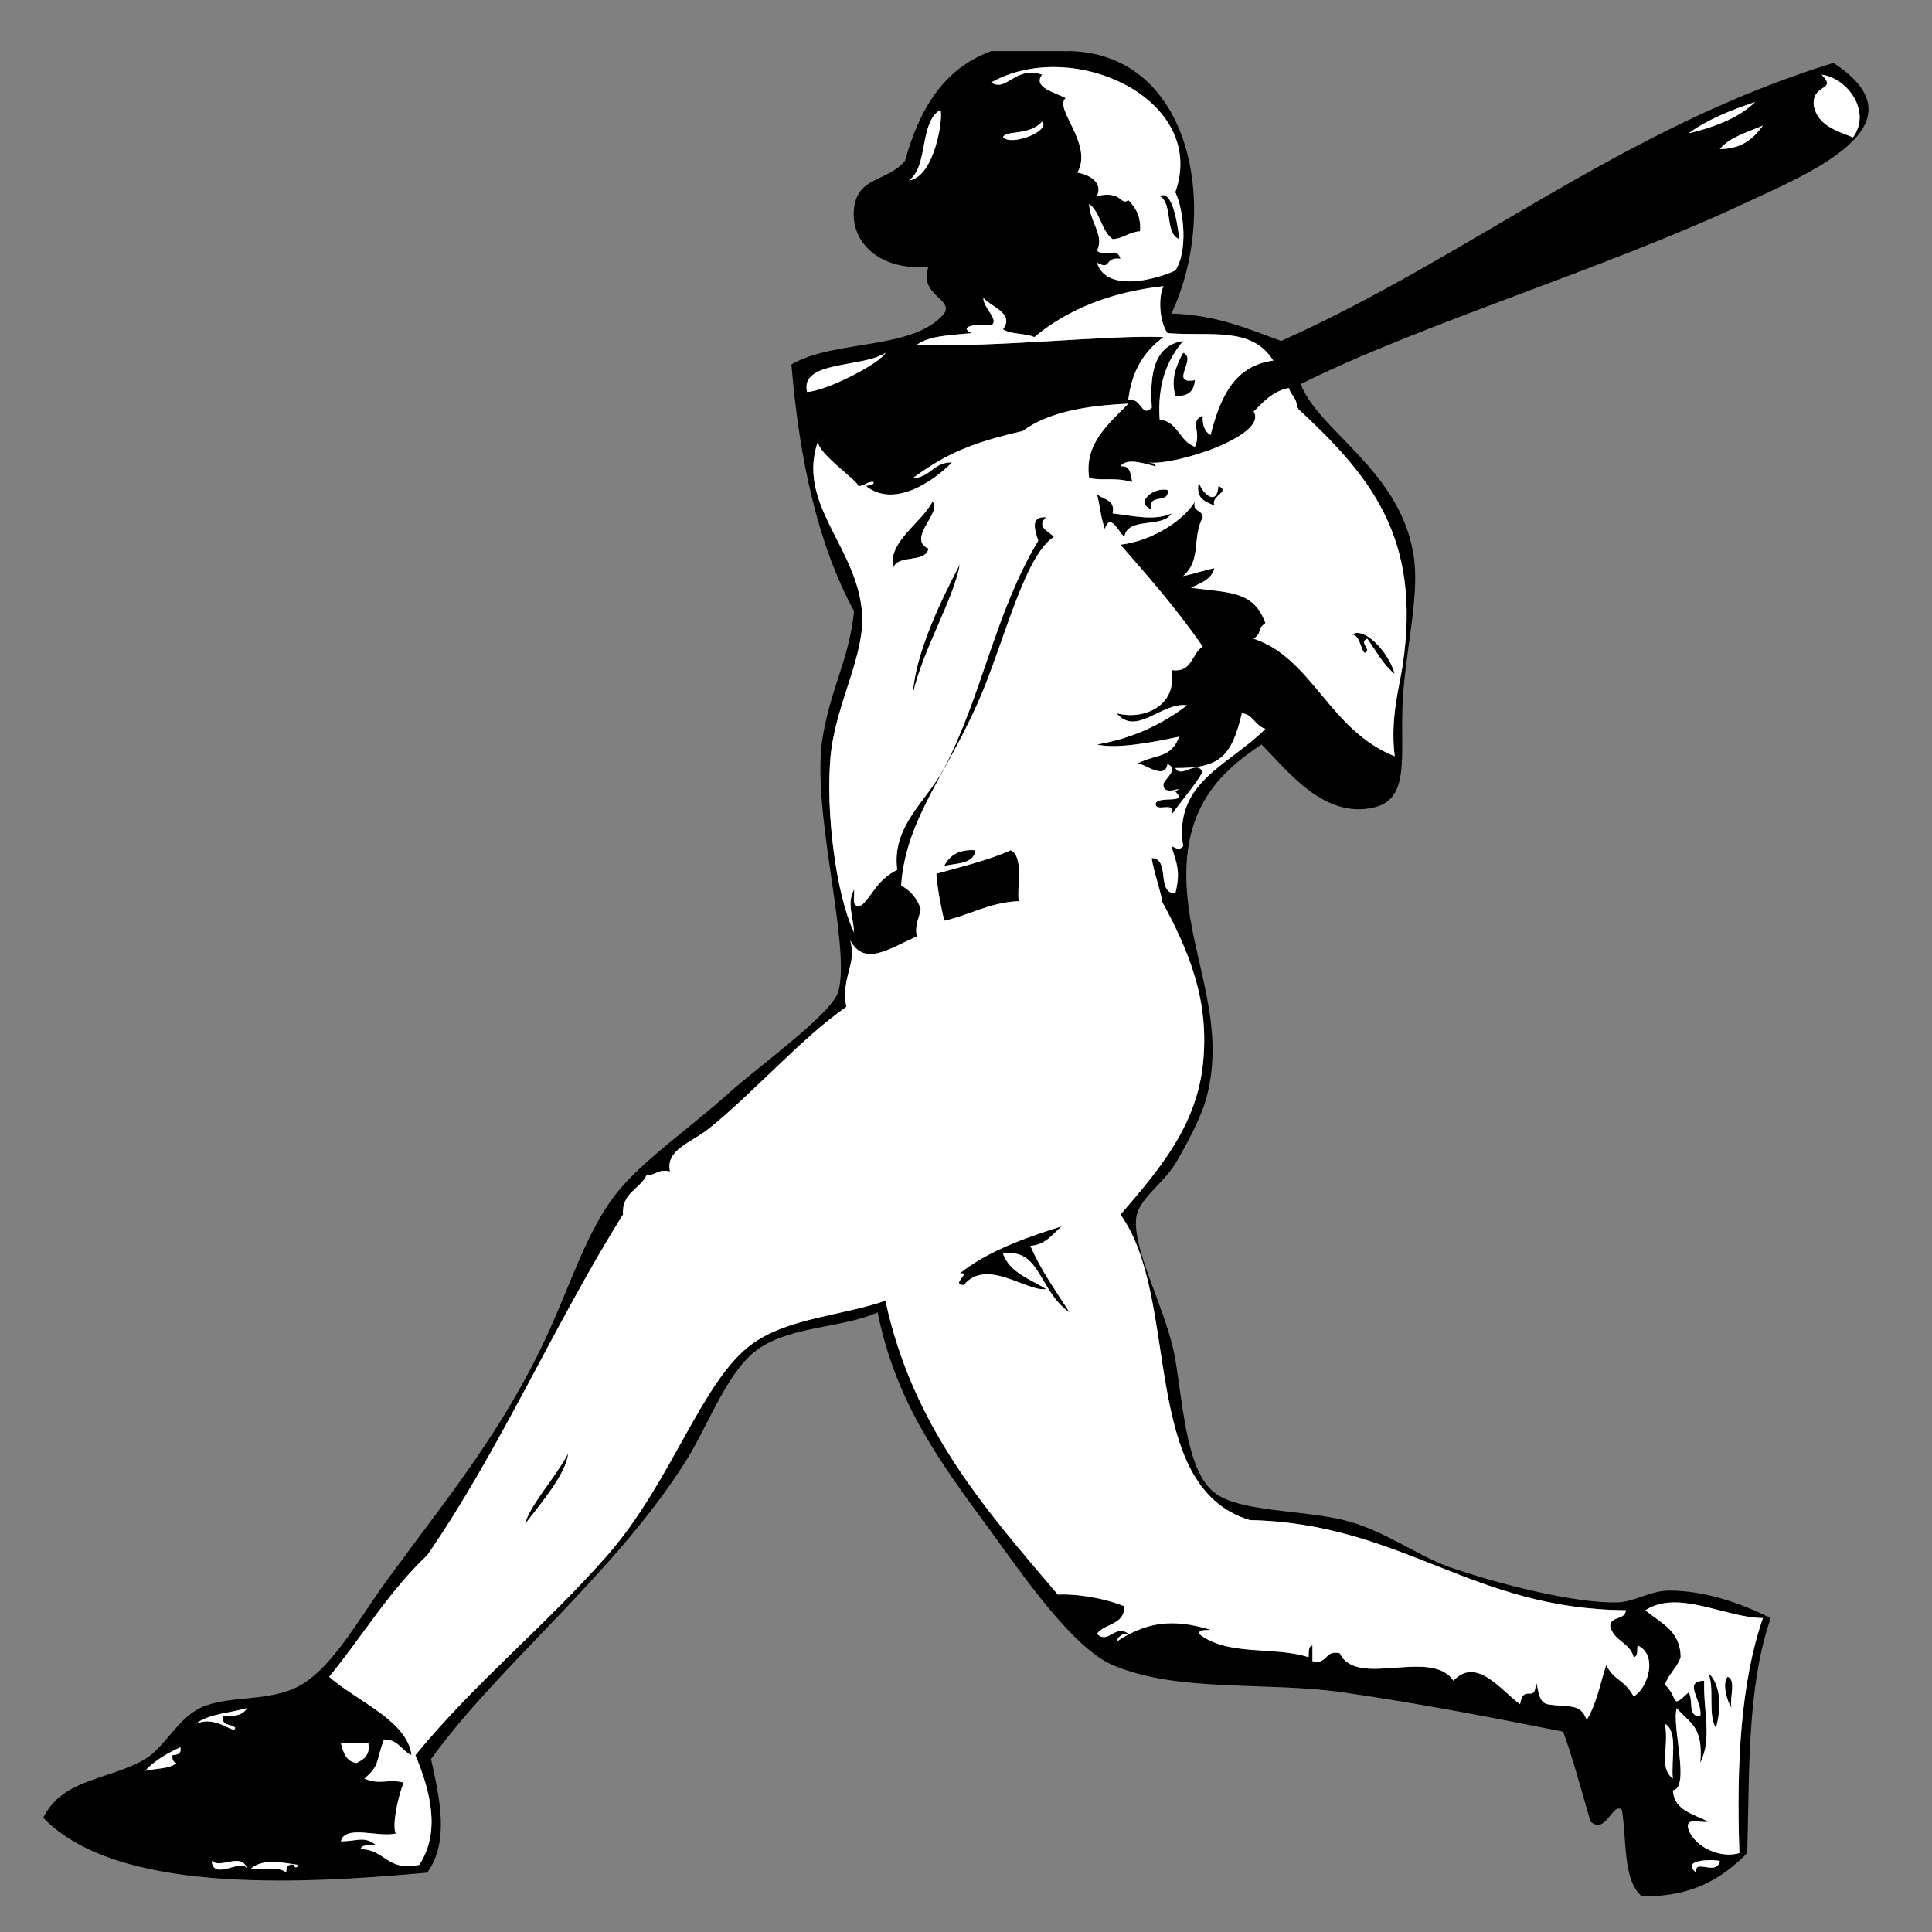 <?xml version="1.0" encoding="utf-8"?>
<!-- Generator: Adobe Illustrator 14.0.0, SVG Export Plug-In . SVG Version: 6.00 Build 43363)  -->
<!DOCTYPE svg PUBLIC "-//W3C//DTD SVG 1.0//EN" "http://www.w3.org/TR/2001/REC-SVG-20010904/DTD/svg10.dtd">
<svg version="1.0" xmlns="http://www.w3.org/2000/svg" xmlns:xlink="http://www.w3.org/1999/xlink" x="0px" y="0px" width="792px"
	 height="792px" viewBox="0 0 792 792" enable-background="new 0 0 792 792" xml:space="preserve">
<rect x="0" y="0" width="792" height="792" fill="#808080" stroke="none"/>
<g id="Layer_1_x23_000000">
	<g>
		<g>
			<path fill="#000000" d="M751.591,25.774c39.477,25.777-12.222,46.222-36.939,57.818c-56.935,26.692-132.049,49.209-181.451,73.862
				c7.741,19.915,42.207,35.975,46.56,72.256c1.959,16.317-3.983,38.786-4.818,59.424c-0.835,20.847,2.955,38.144-11.227,41.757
				c-20.975,5.332-36.248-15.466-46.575-25.697c-16.831,11.194-33.357,26.227-30.515,61.014c2.312,28.122,15.868,53.336,8.03,83.514
				c-2.088,8.047-8.239,19.626-12.849,27.287c-5.043,8.399-15.289,14.566-16.061,22.484c-1.316,13.877,12.833,38.272,16.061,57.818
				c3.421,20.686,4.754,45.756,16.061,54.589c10.166,7.95,35.397,6.971,53,11.243c16.188,3.935,30.836,14.936,43.347,19.272
				c19.24,6.681,51.41,15.032,69.061,14.454c6.648-0.225,13.282-4.786,20.878-4.818c15.258-0.064,30.018,5.477,41.741,11.242
				c-9.748,27.945-8.688,63.006-9.636,96.348c-10.118,10.23-22.517,18.164-43.348,17.666c-7.692-6.762-6.006-22.902-8.03-35.333
				c-3.806-3.55-6.376,10.278-12.848,4.818c-3.662-12.383-6.954-25.151-11.243-36.923c-29.486-5.847-57.897-11.371-89.922-16.061
				c-31.334-4.594-67.872,0.225-94.757-11.242c-16.559-7.083-37.341-37.598-49.771-54.606
				c-21.04-28.748-38.818-52.244-46.576-89.922c-14.695,6.392-34.354,5.477-48.166,14.454
				c-13.186,8.561-20.814,31.189-30.515,46.575c-29.134,46.19-76.593,83.435-104.377,122.044c3.469,15.867,7.677,33.936-1.606,46.56
				c-55.425,5.091-127.938,8.094-157.376-22.485c8.014-16.317,27.014-15.37,41.757-24.074c7.87-4.658,13.137-16.302,22.468-20.879
				c10.6-5.22,26.131-2.586,38.545-8.03c14.775-6.488,25.648-27.318,38.545-44.97c24.573-33.63,47.652-61.238,65.832-101.164
				c9.299-20.43,15.82-41.308,27.303-56.212c10.552-13.684,29.471-26.403,46.576-41.741c12.463-11.194,42.48-32.667,44.953-41.758
				c5.204-19.015-11.467-74.729-6.424-104.377c3.518-20.669,10.68-31.302,12.849-51.394
				c-14.872-27.399-22.437-62.122-25.697-101.165c17.49-10.359,49.964-5.702,62.636-20.879c3.919-6.119-10.648-7.484-6.424-19.272
				c-19.658,2.023-32.33-9.861-30.515-24.075c1.654-12.977,13.458-10.503,20.878-19.272c5.798-20.975,15.723-37.823,35.333-44.969
				c9.636,0,19.272,0,28.908,0c1.253,0,2.506,0,3.759,0c49.948,1.654,61.029,65.526,41.195,107.589
				c18.212,0.53,31.302,6.184,44.969,11.242C603.529,104.68,664.848,52.515,751.591,25.774z M759.621,56.29
				c7.564-10.295-1.831-24.107-12.849-25.697c6.697,6.857-4.271,3.469-3.212,12.848C745.247,51.391,752.683,53.591,759.621,56.29z
				 M705.016,61.107c9.042-0.064,13.86-4.353,17.666-9.636C716.338,54.218,709.175,56.161,705.016,61.107z M713.046,759.643
				c-1.285-36.618,0.562-70.104,9.636-96.348c-15.338-0.048-34.626-11.916-48.165-3.212c6.022,5.22,14.358,8.127,14.454,19.272
				c-1.493,4.385-4.931,6.842-6.424,11.242c5.942,5.686,1.943,10.327,9.636,3.213c2.137,2.666-0.594,10.214,4.818,9.636
				c1.061-6.183-7.468-14.31,1.606-14.454c-0.354,13.282,3.372,23.416-1.606,33.727c1.35-15.241-4.448-16.285-9.636-22.484
				c-2.185,7.452,5.669,32.603-1.606,33.728c0.643,8.447,8.608,9.571,14.454,12.832c-3.035,0.723-9.684-2.185-8.03,3.212
				C694.93,757.378,705.529,761.987,713.046,759.643z M692.183,54.683c10.745-2.634,20.51-6.263,27.287-12.848
				C709.432,45.175,699.924,49.03,692.183,54.683z M705.016,762.854c-4.689-0.819-16.028-0.145-9.62,4.818
				C694.255,761.554,703.747,769.358,705.016,762.854z M685.759,729.144c-0.803-7.773,2.265-19.401-3.212-22.485
				C684.266,717.065,679.849,724.229,685.759,729.144z M669.698,695.416c5.733-3.18,10.183-16.992,1.606-20.878
				c-0.257,1.895,0.272,4.561-1.606,4.817c-1.478-6.022-8.352-6.648-9.636-12.848c0.16-4.128,6.264-2.297,6.424-6.425
				c-63.326-0.369-91.802-35.605-154.165-36.938c-45.596-13.812-28.153-90.678-52.999-125.256
				c15.804-18.261,30.868-36.04,33.727-61.014c3.02-26.355-5.557-47.106-17.409-68.595c2.345,3.822-3.405-12.977-3.469-16.526
				c7.757,0.289,1.638,14.438,9.636,14.455c2.2-8.849,0.707-11.869-1.605-19.256c2.296,0.61,2.714,1.927,4.817,0
				c-4.015-26.468,18.679-33.053,33.728-48.182c-4.192-1.156-4.931-5.782-9.637-6.424c-4.304,18.213-9.379,22.662-27.303,22.485
				c2.538,4.545,8.608-3.63,11.242,1.606c-3.79,6.376-8.672,11.676-12.848,17.667c2.569-6.328-6.938-0.562-6.425-4.818
				c1.51-3.196,13.379,0.498,8.03-4.818c4.834-3.116-5.509,2.811-4.818-3.212c0.482-1.911,6.473-6.071,1.606-8.03
				c-1.028,6.906-9.861-0.53-12.351-0.241c8.384-4.111,13.668-2.056,17.169-11.001c-9.251,2.008-25.713,5.284-33.728,3.212
				c15.097-2.586,26.886-8.464,36.939-16.061c-10.407-1.494-20.767,13.009-28.909,3.212c10.295,2.987,25.151-2.425,22.485-17.667
				c8.736,1.237,8.158-6.826,12.848-9.636c-11.402-16.43-22.228-28.491-33.727-41.757c14.133-1.734,26.5-10.809,30.515-17.65
				c-1.172,4.369,3.196,3.228,3.212,6.424c-4.513,8.672-0.401,17.426-8.03,24.075c4.497-0.851,8.352-2.345,12.849-3.212
				c-1.221,4.674-5.718,6.071-9.636,8.03c16.285,2.12,25.6,1.253,30.515,14.455c-4.079,3.02-0.739,3.421-4.818,6.424
				c24.043,7.917,30.997,37.549,57.817,48.181c-1.927-15.321,1.896-28.363,3.196-36.939c8.143-53.208-13.779-78.568-43.347-105.983
				c0.24-3.999-2.521-4.979-3.213-8.03c-6.713,1.317-10.407,5.653-14.454,9.636c6.135,9.813-32.475,22.437-43.363,20.878
				c1.253,0.354,3.18,0.032,3.212,1.606c-3.212-0.658-11.9-3.983-14.454,0c4.24-0.498,4.144,3.341,4.818,6.424
				c-7.854-2.088-10.648-0.369-17.65-1.606c-2.137-14.085,7.966-22.196,16.044-30.515c-17.409,0.787-32.908,3.485-43.348,11.243
				c-20.316,4.641-31.125,9.09-44.969,19.272c7.275-0.225,8.399-6.585,16.061-6.424c-8.03,8.095-23.882,18.807-35.333,9.636
				c1.253-0.369,3.164-0.048,3.212-1.606c-3.036-0.369-3.533,1.799-6.424,1.606c0.723-1.59-16.735-13.33-16.414-18.309
				c0.112-0.321,0.225-0.643,0.353-0.964c-0.208,0.289-0.321,0.61-0.353,0.964c-8.866,25.536,15.659,42.945,18.02,69.686
				c1.59,17.988-10.809,37.598-12.848,59.424c-2.104,22.549,2.2,56.838,9.636,72.256c-0.498-7.677-3.052-11.74,0-17.667
				c0.369,2.859-1.622,8.046,3.212,6.424c5.011-4.947,6.103-10.15,14.455-14.455c-2.377-18.02,12.206-28.218,19.272-41.741
				c15.531-29.76,20.895-63.856,38.545-93.151c-1.141-3.774-3.694-10.182,3.212-9.62c-4.144,3.983,1.076,5.717,3.212,8.014
				c-11.499,7.372-19.497,39.509-28.908,62.636c-13.572,33.293-31.688,51.715-33.728,80.287c3.822,2.088,6.585,5.204,8.03,9.636
				c-0.514,3.774-2.538,6.039-1.606,11.242c-11.66,5.236-21.505,12.351-27.303,1.606c2.875,10.199-3.678,13.941-1.606,27.303
				c-17.699,12.142-38.336,35.478-56.196,49.787c-7.548,6.022-18.004,8.785-16.061,17.65c-4.915-1.156-5.862,1.654-9.636,1.606
				c-2.763,5.798-10.134,7.002-9.636,16.061c-28.267,45.081-50.302,96.362-80.287,139.71c-15.466,14.519-26.66,33.31-40.151,49.787
				c11.098,9.878,32.153,18.021,33.727,32.121c-4.031-1.863-5.38-6.408-11.243-6.424c-3.79,10.134-1.525,10.246-8.03,16.061
				c6.713,2.762,9.508-0.112,16.061,1.605c-2.778,7.243-4.706,18.053-3.212,20.863c-6.793,1.782-20.911-3.774-22.485,3.212
				c6.842-0.017,9.604-2.345,14.455,1.605c-2.409,0.273-5.926-0.562-6.424,1.606c10.118,0.064,10.969,9.379,24.091,6.424
				c8.962-13.651,4.353-30.691-1.606-44.953c24.396-29.808,53.61-53.305,78.68-81.908c26.5-30.21,38.77-71.887,59.424-86.711
				c14.808-10.632,36.297-11.419,54.589-17.666c11.323,52.389,41.42,85.987,70.667,120.438c6.536-0.354,17.907,1.027,27.286,4.818
				c0.161,7.645-8.014,6.97-11.242,11.242c4.514,4.642,7.469-4.128,12.849,0c-2.763-0.08-4.111,1.236-4.818,3.212
				c12.014-7.806,22.485-9.7,38.546-4.818c-1.896,0.257-4.562-0.272-4.818,1.606c11.74,9.411,31.205,5.026,44.969,9.636
				c0.241-1.895-0.272-4.561,1.606-4.817c0,2.136,0,4.288,0,6.424c6.408,1.59,4.834-4.802,11.242-3.212
				c6.826,14.519,37.373-2.394,46.56,11.242c9.46-10.15,19.706,4.159,27.303,9.636c1.478-9.073,6.665,0.659,6.424-9.636
				c1.253,3.565,0.932,8.705,4.818,9.636c8.576,1.462,13.507-0.723,16.061,6.425c3.951-6.231,5.509-14.84,8.03-22.484
				C661.652,689.008,665.522,688.093,669.698,695.416z M496.262,178.333c4.191-16.703,10.455-28.475,25.696-30.515
				c-8.865-14.133-25.504-9.861-43.363-11.242c-3.774-5.702-3.565-15.659-1.606-19.272c-22.163,2.473-39.509,9.732-52.983,20.878
				c-3.678-1.67-9.685-1.012-12.849-3.212c4.931-6.504-5.011-9.235-8.029-12.849c-0.193,4.063,6.777,9.106,3.212,11.243
				c-3.036-0.723-14.664-0.097-8.03,3.212c-8.271,0.835-17.281,0.932-22.485,4.818c34.241,1.06,78.359-4.192,101.165-3.212
				c-7.741,5.637-13.073,13.684-14.454,25.697c5.638-0.947,5.284,7.597,9.637,3.212c-0.98-14.375,1.22-25.552,12.848-27.303
				c-6.344,7.565-10.615,17.217-9.636,32.121c7.564,0.996,8.11,9.026,14.454,11.242c2.891-6.022-2.505-10.327,3.212-12.848
				C492.809,174.286,493.885,176.968,496.262,178.333z M481.807,78.774c13.475-38.16-42.062-63.76-75.468-44.969
				c6.504,4.08,9.588-6.954,20.878-3.212c-4.127,5.3,5.686,7.388,9.637,9.636c-4.995,4.304,11.451,18.839,4.818,30.515
				c5.926,1.06,10.358,4.609,8.014,9.636c10.424-2.489,9.652,4.24,12.849,1.606c2.858,3.019,5.3,6.472,4.818,12.832
				c-4.545,0.273-6.682,2.955-11.242,3.212c-4.658-3.357-4.995-11.05-9.62-14.438c0.289,7.725,6.359,12.736,3.195,19.256
				c4.771,3.116,7.935-2.136,9.637,3.212c-7.003-0.787-3.405,4.962-9.637,1.606c3.662,12.045,23.271,7.339,32.121,3.212
				C486.946,103.234,485.484,86.772,481.807,78.774z M411.156,56.29c3.839,3.726,19.626-2.747,16.061-6.424
				C421.74,55.856,412.249,53.206,411.156,56.29z M372.612,73.956c10.632-1.285,14.277-26.548,12.848-28.909
				C376.723,50.234,380.706,68.126,372.612,73.956z M330.854,160.667c7.87-0.321,30.129-11.772,32.121-16.061
				C354.046,150.854,327.771,147.689,330.854,160.667z M146.191,722.719c2.811-1.478,5.573-2.987,4.818-8.03
				c-3.758,0-7.5,0-11.242,0C140.762,718.495,141.919,722.157,146.191,722.719z M120.494,764.46c0,0.899,1.301,1.831,1.606,0
				c-5.284-0.626-14.101-2.987-19.272,1.606c5.027,0.337,11.789-1.076,14.455,1.606C117.458,765.713,117.764,763.882,120.494,764.46
				z M86.767,762.854c0.69,8.447,12.318-1.365,14.455,3.212C99.246,759.08,90.525,766.275,86.767,762.854z M80.343,706.658
				c8.48-3.806,15.868,4.851,16.061,1.606c-1.494-1.719-5.926-0.498-4.818-4.818c4.625,0.321,8.159-0.417,9.636-3.212
				C94.171,702.274,85.354,702.563,80.343,706.658z M70.707,719.507c1.959-0.192,3.807-0.481,3.212-3.212
				c-5.525,2.489-10.568,5.477-14.438,9.637c4.288-1.076,10.021-0.675,12.832-3.213C71.06,722.35,70.45,721.37,70.707,719.507z"/>
			<path fill="#000000" d="M708.228,687.386c3.63,1.188,0.643,9.01,1.606,12.849C707.874,697.183,705.866,689.956,708.228,687.386z"/>
			<path fill="#000000" d="M700.213,685.78c5.269,4.448,5.558,14.695,3.196,22.484C699.956,703.157,703.023,691.529,700.213,685.78z"/>
			<path fill="#000000" d="M571.745,276.286c-4.754-3.822-7.645-9.492-11.242-14.454c-2.858,1.172-0.24,2.923,0,4.818
				c-2.328,4.272-2.36-7.115-6.424-6.424C559.202,256.435,569.417,267.501,571.745,276.286z"/>
			<path fill="#000000" d="M499.474,199.211c5.315,2.409-3.341,3.919-1.606,8.03c-3.807-1.558-7.886-2.827-6.424-9.636
				C492.343,201.637,498.831,208.318,499.474,199.211z"/>
			<path fill="#000000" d="M485.019,144.606c5.959,2.281-6.006,13.169,4.818,11.242c-0.305,4.513-2.794,6.842-8.03,6.424
				C479.992,155.575,481.903,150.243,485.019,144.606z"/>
			<path fill="#000000" d="M483.413,98.031c-6.136-2.409-2.441-14.68-8.03-17.651C480.49,77.473,482.706,91.205,483.413,98.031z"/>
			<path fill="#000000" d="M478.595,200.818c1.221,6.039-8.528,1.108-6.424,8.03C464.959,206.311,472.492,199.661,478.595,200.818z"/>
			<path fill="#000000" d="M456.11,210.454c7.612,0.803,17.104,3.308,24.091,0c-3.373,6.248-18.068,1.205-19.273,9.62
				c-2.473-2.023-5.781-10.198-8.03-3.196c-1.975-6.263-1.445-6.745-3.212-14.454C451.918,205.009,457.331,204.415,456.11,210.454z"
				/>
			<path fill="#000000" d="M466.244,312.984c-0.16,0.064-0.337,0.161-0.498,0.241C465.858,313.081,466.02,313,466.244,312.984z"/>
			<path fill="#000000" d="M422.399,510.736c4.336,10.118,10.471,18.438,16.061,27.304c-12.688-8.77-11.901-26.661-27.304-24.091
				c2.875,7.837,11.066,10.343,17.667,14.454c-7.741,1.413-24.38-13.041-33.727-1.606c-5.686-0.176,3.405-5.3-1.606-4.817
				c11.339-9.011,26.259-14.423,41.757-19.272C431.457,505.887,428.839,510.223,422.399,510.736z"/>
			<path fill="#000000" d="M414.369,348.558c5.283,2.746,2.537,13.507,3.212,20.862c-12.271,0.578-19.963,5.734-30.515,8.03
				c-1.365-6.135-2.714-12.27-3.212-19.272C394.293,355.239,405.102,352.669,414.369,348.558z"/>
			<path fill="#000000" d="M387.066,354.966c2.216-4.208,5.894-6.938,12.848-6.408C399.144,354.211,392.35,353.826,387.066,354.966z"/>
			<path fill="#000000" d="M393.49,231.316c-2.762,14.92-14.92,34.321-19.272,53C375.31,267.742,385.572,246.429,393.49,231.316z"/>
			<path fill="#000000" d="M382.248,205.636c4.336,4.031-10.793,15.226-1.606,19.256c-1.301,6.2-12.864,2.136-14.454,8.03
				C363.618,222.291,377.703,214.485,382.248,205.636z"/>
			<path fill="#000000" d="M232.901,595.857c-0.787,8.319-11.387,20.702-17.667,28.893C216.969,617.362,227.923,605.333,232.901,595.857z"/>
		</g>
	</g>
</g>
<g id="Layer_2_x23_FFFFFF">
	<g>
		<g>
			<path fill="#FFFFFF" d="M746.772,30.593c11.018,1.59,20.413,15.402,12.849,25.697c-6.938-2.698-14.374-4.898-16.061-12.849
				C742.501,34.062,753.47,37.45,746.772,30.593z"/>
			<path fill="#FFFFFF" d="M722.682,51.471c-3.806,5.284-8.624,9.572-17.666,9.636C709.175,56.161,716.338,54.218,722.682,51.471z"
				/>
			<path fill="#FFFFFF" d="M722.682,663.295c-9.074,26.243-10.921,59.729-9.636,96.348c-7.517,2.345-18.116-2.265-20.863-9.637
				c-1.653-5.396,4.995-2.489,8.03-3.212c-5.846-3.261-13.812-4.385-14.454-12.832c7.275-1.125-0.578-26.275,1.606-33.728
				c5.188,6.199,10.985,7.243,9.636,22.484c4.979-10.311,1.253-20.444,1.606-33.727c-9.074,0.145-0.546,8.271-1.606,14.454
				c-5.412,0.578-2.682-6.97-4.818-9.636c-7.692,7.114-3.693,2.473-9.636-3.213c1.493-4.4,4.931-6.857,6.424-11.242
				c-0.096-11.146-8.432-14.053-14.454-19.272C688.056,651.379,707.344,663.247,722.682,663.295z M709.834,700.234
				c-0.964-3.839,2.023-11.66-1.606-12.849C705.866,689.956,707.874,697.183,709.834,700.234z M703.409,708.265
				c2.361-7.789,2.072-18.036-3.196-22.484C703.023,691.529,699.956,703.157,703.409,708.265z"/>
			<path fill="#FFFFFF" d="M719.47,41.835c-6.777,6.585-16.542,10.214-27.287,12.848C699.924,49.03,709.432,45.175,719.47,41.835z"
				/>
			<path fill="#FFFFFF" d="M695.396,767.673c-6.408-4.963,4.931-5.638,9.62-4.818C703.747,769.358,694.255,761.554,695.396,767.673z
				"/>
			<path fill="#FFFFFF" d="M682.547,706.658c5.477,3.084,2.409,14.712,3.212,22.485
				C679.849,724.229,684.266,717.065,682.547,706.658z"/>
			<path fill="#FFFFFF" d="M475.64,368.28c11.853,21.489,20.429,42.239,17.409,68.595c-2.858,24.974-17.923,42.753-33.727,61.014
				c24.846,34.578,7.403,111.443,52.999,125.256c62.363,1.333,90.839,36.569,154.165,36.938c-0.16,4.128-6.264,2.297-6.424,6.425
				c1.284,6.199,8.158,6.825,9.636,12.848c1.879-0.257,1.35-2.923,1.606-4.817c8.576,3.886,4.127,17.698-1.606,20.878
				c-4.176-7.323-8.046-6.408-11.242-12.848c-2.521,7.645-4.079,16.253-8.03,22.484c-2.554-7.147-7.484-4.963-16.061-6.425
				c-3.887-0.931-3.565-6.07-4.818-9.636c0.241,10.295-4.946,0.562-6.424,9.636c-7.597-5.477-17.843-19.786-27.303-9.636
				c-9.187-13.636-39.733,3.276-46.56-11.242c-6.408-1.59-4.834,4.802-11.242,3.212c0-2.136,0-4.288,0-6.424
				c-1.879,0.257-1.365,2.923-1.606,4.817c-13.764-4.609-33.229-0.225-44.969-9.636c0.257-1.879,2.923-1.35,4.818-1.606
				c-16.061-4.882-26.532-2.987-38.546,4.818c0.707-1.976,2.056-3.292,4.818-3.212c-5.38-4.128-8.335,4.642-12.849,0
				c3.229-4.272,11.403-3.598,11.242-11.242c-9.379-3.791-20.75-5.172-27.286-4.818c-29.246-34.45-59.344-68.049-70.667-120.438
				c-18.292,6.247-39.782,7.034-54.589,17.666c-20.654,14.824-32.924,56.501-59.424,86.711
				c-25.07,28.604-54.285,52.101-78.68,81.908c5.958,14.262,10.568,31.302,1.606,44.953c-13.122,2.955-13.973-6.359-24.091-6.424
				c0.498-2.168,4.015-1.333,6.424-1.606c-4.85-3.95-7.613-1.622-14.455-1.605c1.574-6.986,15.691-1.43,22.485-3.212
				c-1.494-2.811,0.434-13.62,3.212-20.863c-6.553-1.718-9.347,1.156-16.061-1.605c6.505-5.814,4.24-5.927,8.03-16.061
				c5.862,0.016,7.211,4.561,11.243,6.424c-1.574-14.101-22.629-22.243-33.727-32.121c13.491-16.478,24.685-35.269,40.151-49.787
				c29.985-43.348,52.02-94.629,80.287-139.71c-0.498-9.059,6.874-10.263,9.636-16.061c3.774,0.048,4.722-2.763,9.636-1.606
				c-1.943-8.865,8.512-11.628,16.061-17.65c17.859-14.31,38.497-37.646,56.196-49.787c-2.072-13.362,4.48-17.104,1.606-27.303
				c5.798,10.745,15.643,3.63,27.303-1.606c-0.932-5.204,1.092-7.468,1.606-11.242c-1.445-4.433-4.208-7.548-8.03-9.636
				c2.04-28.572,20.156-46.993,33.728-80.287c9.411-23.127,17.409-55.264,28.908-62.636c-2.136-2.297-7.355-4.031-3.212-8.014
				c-6.906-0.562-4.353,5.846-3.212,9.62c-17.65,29.294-23.015,63.391-38.545,93.151c-7.066,13.523-21.649,23.721-19.272,41.741
				c-8.352,4.304-9.443,9.508-14.455,14.455c-4.834,1.622-2.843-3.565-3.212-6.424c-3.052,5.926-0.498,9.99,0,17.667
				c-7.436-15.418-11.74-49.707-9.636-72.256c2.04-21.826,14.438-41.436,12.848-59.424c-2.361-26.741-26.885-44.15-18.02-69.686
				c-0.321,4.979,17.136,16.719,16.414,18.309c2.891,0.193,3.389-1.975,6.424-1.606c-0.048,1.558-1.959,1.237-3.212,1.606
				c11.451,9.171,27.303-1.542,35.333-9.636c-7.661-0.161-8.785,6.2-16.061,6.424c13.844-10.182,24.652-14.631,44.969-19.272
				c10.439-7.757,25.938-10.456,43.348-11.243c-8.078,8.319-18.181,16.43-16.044,30.515c7.002,1.237,9.797-0.482,17.65,1.606
				c-0.675-3.083-0.578-6.922-4.818-6.424c2.554-3.983,11.242-0.658,14.454,0c-0.032-1.574-1.959-1.252-3.212-1.606
				c10.889,1.558,49.498-11.065,43.363-20.878c4.047-3.983,7.741-8.319,14.454-9.636c0.691,3.051,3.453,4.031,3.213,8.03
				c29.567,27.415,51.489,52.774,43.347,105.983c-1.301,8.576-5.123,21.618-3.196,36.939c-26.82-10.632-33.774-40.264-57.817-48.181
				c4.079-3.003,0.739-3.405,4.818-6.424c-4.915-13.202-14.229-12.334-30.515-14.455c3.918-1.959,8.415-3.356,9.636-8.03
				c-4.497,0.868-8.352,2.361-12.849,3.212c7.629-6.649,3.518-15.402,8.03-24.075c-0.016-3.196-4.384-2.056-3.212-6.424
				c-4.015,6.842-16.382,15.916-30.515,17.65c11.499,13.266,22.324,25.328,33.727,41.757c-4.689,2.811-4.111,10.873-12.848,9.636
				c2.666,15.242-12.19,20.654-22.485,17.667c8.143,9.797,18.502-4.706,28.909-3.212c-10.054,7.597-21.843,13.475-36.939,16.061
				c8.015,2.072,24.477-1.205,33.728-3.212c-3.501,8.946-8.785,6.89-17.169,11.001c-0.225,0.016-0.386,0.097-0.498,0.241
				c0.161-0.081,0.338-0.177,0.498-0.241c2.489-0.289,11.322,7.147,12.351,0.241c4.866,1.959-1.124,6.119-1.606,8.03
				c-0.69,6.022,9.652,0.096,4.818,3.212c5.349,5.316-6.521,1.622-8.03,4.818c-0.514,4.256,8.994-1.51,6.425,4.818
				c4.176-5.99,9.058-11.291,12.848-17.667c-2.634-5.236-8.704,2.939-11.242-1.606c17.924,0.177,22.999-4.272,27.303-22.485
				c4.706,0.643,5.444,5.268,9.637,6.424c-15.049,15.129-37.742,21.714-33.728,48.182c-2.104,1.927-2.521,0.61-4.817,0
				c2.312,7.388,3.806,10.407,1.605,19.256c-7.998-0.016-1.879-14.166-9.636-14.455C472.234,355.303,477.984,372.103,475.64,368.28z
				 M560.503,261.832c3.598,4.962,6.488,10.632,11.242,14.454c-2.328-8.785-12.543-19.851-17.666-16.06
				c4.063-0.691,4.096,10.696,6.424,6.424C560.263,264.754,557.645,263.004,560.503,261.832z M497.867,207.242
				c-1.734-4.111,6.922-5.621,1.606-8.03c-0.643,9.106-7.131,2.425-8.03-1.606C489.981,204.415,494.061,205.684,497.867,207.242z
				 M472.171,208.848c-2.104-6.922,7.645-1.991,6.424-8.03C472.492,199.661,464.959,206.311,472.171,208.848z M480.201,210.454
				c-6.986,3.308-16.479,0.803-24.091,0c1.221-6.039-4.192-5.445-6.425-8.03c1.767,7.709,1.237,8.191,3.212,14.454
				c2.249-7.002,5.558,1.173,8.03,3.196C462.133,211.659,476.828,216.702,480.201,210.454z M438.46,538.04
				c-5.59-8.866-11.725-17.186-16.061-27.304c6.439-0.514,9.058-4.85,12.848-8.029c-15.498,4.85-30.418,10.262-41.757,19.272
				c5.011-0.482-4.08,4.642,1.606,4.817c9.347-11.435,25.986,3.02,33.727,1.606c-6.601-4.111-14.792-6.617-17.667-14.454
				C426.559,511.379,425.771,529.271,438.46,538.04z M417.581,369.42c-0.675-7.355,2.071-18.116-3.212-20.862
				c-9.268,4.111-20.076,6.681-30.515,9.62c0.498,7.002,1.847,13.138,3.212,19.272C397.618,375.154,405.311,369.999,417.581,369.42z
				 M399.914,348.558c-6.954-0.53-10.632,2.2-12.848,6.408C392.35,353.826,399.144,354.211,399.914,348.558z M374.218,284.316
				c4.352-18.678,16.51-38.079,19.272-53C385.572,246.429,375.31,267.742,374.218,284.316z M380.642,224.892
				c-9.187-4.031,5.942-15.225,1.606-19.256c-4.545,8.85-18.63,16.655-16.061,27.287
				C367.777,227.028,379.341,231.092,380.642,224.892z M215.235,624.75c6.28-8.19,16.879-20.573,17.667-28.893
				C227.923,605.333,216.969,617.362,215.235,624.75z"/>
			<path fill="#FFFFFF" d="M521.958,147.818c-15.241,2.04-21.505,13.812-25.696,30.515c-2.377-1.365-3.453-4.047-3.213-8.03
				c-5.717,2.521-0.321,6.826-3.212,12.848c-6.344-2.216-6.89-10.247-14.454-11.242c-0.979-14.904,3.292-24.556,9.636-32.121
				c-11.628,1.751-13.828,12.929-12.848,27.303c-4.353,4.384-3.999-4.16-9.637-3.212c1.381-12.013,6.713-20.06,14.454-25.697
				c-22.806-0.979-66.924,4.272-101.165,3.212c5.204-3.887,14.213-3.983,22.485-4.818c-6.633-3.309,4.994-3.935,8.03-3.212
				c3.565-2.136-3.405-7.179-3.212-11.243c3.019,3.614,12.96,6.344,8.029,12.849c3.164,2.2,9.171,1.542,12.849,3.212
				c13.475-11.146,30.82-18.405,52.983-20.878c-1.959,3.614-2.168,13.571,1.606,19.272
				C496.454,137.957,513.093,133.685,521.958,147.818z M489.837,155.848c-10.824,1.927,1.141-8.961-4.818-11.242
				c-3.115,5.637-5.026,10.969-3.212,17.667C487.043,162.69,489.532,160.361,489.837,155.848z"/>
			<path fill="#FFFFFF" d="M406.339,33.805c33.405-18.791,88.942,6.81,75.468,44.969c3.678,7.998,5.14,24.46,0,32.105
				c-8.85,4.127-28.459,8.833-32.121-3.212c6.231,3.356,2.634-2.393,9.637-1.606c-1.702-5.348-4.866-0.097-9.637-3.212
				c3.164-6.521-2.906-11.531-3.195-19.256c4.625,3.389,4.962,11.082,9.62,14.438c4.561-0.257,6.697-2.939,11.242-3.212
				c0.481-6.36-1.96-9.813-4.818-12.832c-3.196,2.634-2.425-4.096-12.849-1.606c2.345-5.027-2.088-8.576-8.014-9.636
				c6.633-11.676-9.813-26.21-4.818-30.515c-3.951-2.249-13.764-4.336-9.637-9.636C415.927,26.851,412.843,37.884,406.339,33.805z
				 M475.383,80.38c5.589,2.971,1.895,15.242,8.03,17.651C482.706,91.205,480.49,77.473,475.383,80.38z"/>
			<path fill="#FFFFFF" d="M439.006,20.957c-1.253,0-2.506,0-3.759,0C436.517,20.924,437.769,20.924,439.006,20.957z"/>
			<path fill="#FFFFFF" d="M427.217,49.865c3.565,3.678-12.222,10.15-16.061,6.424C412.249,53.206,421.74,55.856,427.217,49.865z"/>
			<path fill="#FFFFFF" d="M385.46,45.047c1.429,2.361-2.216,27.624-12.848,28.909C380.706,68.126,376.723,50.234,385.46,45.047z"/>
			<path fill="#FFFFFF" d="M362.975,144.606c-1.991,4.288-24.251,15.739-32.121,16.061
				C327.771,147.689,354.046,150.854,362.975,144.606z"/>
			<path fill="#FFFFFF" d="M335.672,179.939c-0.128,0.321-0.241,0.643-0.353,0.964C335.351,180.549,335.464,180.228,335.672,179.939
				z"/>
			<path fill="#FFFFFF" d="M151.009,714.688c0.755,5.043-2.007,6.553-4.818,8.03c-4.272-0.562-5.429-4.224-6.424-8.03
				C143.509,714.688,147.251,714.688,151.009,714.688z"/>
			<path fill="#FFFFFF" d="M122.1,764.46c-0.305,1.831-1.606,0.899-1.606,0c-2.73-0.578-3.036,1.253-3.212,3.213
				c-2.666-2.683-9.428-1.27-14.455-1.606C107.999,761.473,116.816,763.834,122.1,764.46z"/>
			<path fill="#FFFFFF" d="M101.222,766.066c-2.136-4.577-13.764,5.235-14.455-3.212C90.525,766.275,99.246,759.08,101.222,766.066z
				"/>
			<path fill="#FFFFFF" d="M96.403,708.265c-0.193,3.244-7.581-5.412-16.061-1.606c5.011-4.095,13.828-4.384,20.879-6.424
				c-1.478,2.795-5.011,3.533-9.636,3.212C90.477,707.767,94.91,706.546,96.403,708.265z"/>
			<path fill="#FFFFFF" d="M73.919,716.295c0.594,2.73-1.253,3.02-3.212,3.212c-0.257,1.863,0.354,2.843,1.606,3.212
				c-2.811,2.538-8.544,2.137-12.832,3.213C63.351,721.771,68.394,718.784,73.919,716.295z"/>
		</g>
	</g>
</g>
</svg>

